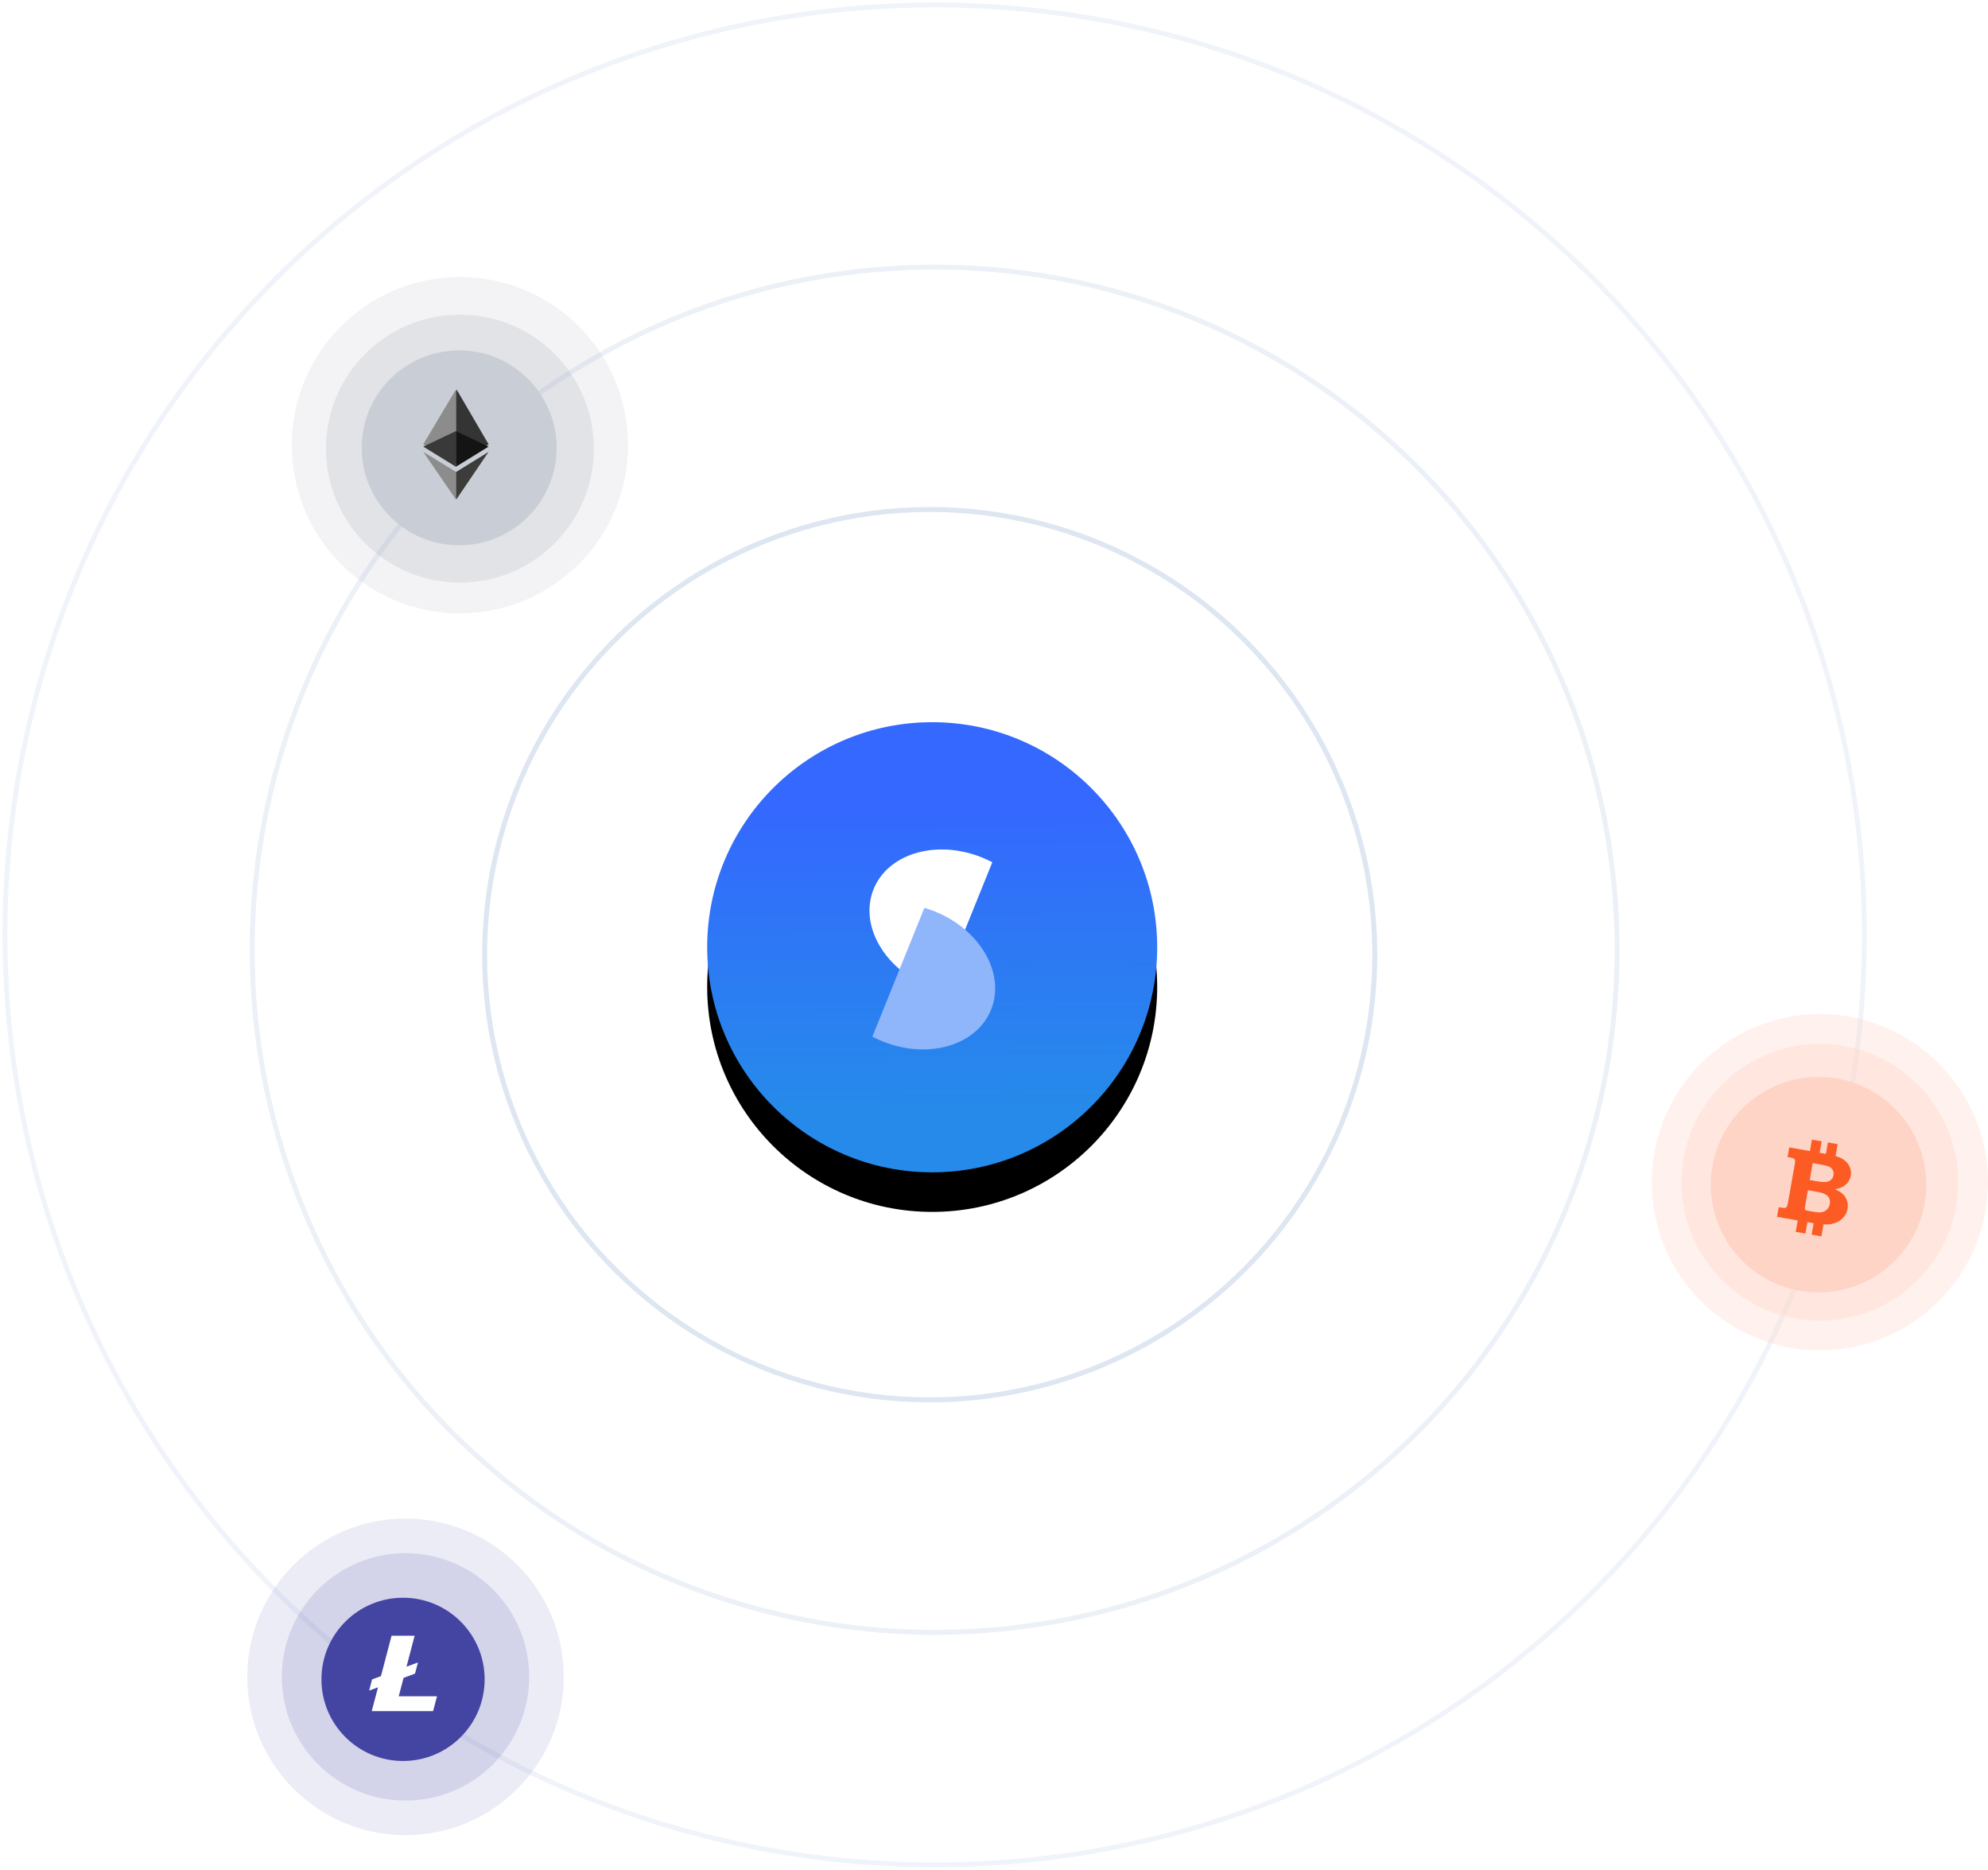 <?xml version="1.0" encoding="UTF-8"?>
<svg width="402px" height="378px" viewBox="0 0 402 378" version="1.1" xmlns="http://www.w3.org/2000/svg" xmlns:xlink="http://www.w3.org/1999/xlink">
    <!-- Generator: Sketch 51.2 (57519) - http://www.bohemiancoding.com/sketch -->
    <title>Group 2</title>
    <desc>Created with Sketch.</desc>
    <defs>
        <linearGradient x1="51.568%" y1="18.507%" x2="52.004%" y2="84.616%" id="linearGradient-1">
            <stop stop-color="#3468FE" offset="0%"></stop>
            <stop stop-color="#268AEA" offset="100%"></stop>
        </linearGradient>
        <circle id="path-2" cx="187.5" cy="190.5" r="45.5"></circle>
        <filter x="-37.4%" y="-28.6%" width="174.7%" height="174.7%" filterUnits="objectBoundingBox" id="filter-3">
            <feOffset dx="0" dy="8" in="SourceAlpha" result="shadowOffsetOuter1"></feOffset>
            <feGaussianBlur stdDeviation="10" in="shadowOffsetOuter1" result="shadowBlurOuter1"></feGaussianBlur>
            <feColorMatrix values="0 0 0 0 0.164   0 0 0 0 0.366   0 0 0 0 0.948  0 0 0 0.38 0" type="matrix" in="shadowBlurOuter1"></feColorMatrix>
        </filter>
    </defs>
    <g id="Page-1" stroke="none" stroke-width="1" fill="none" fill-rule="evenodd">
        <g id="product" transform="translate(-813, -702)">
            <g id="vision" transform="translate(220, 703)">
                <g id="Group-2" transform="translate(594, 0)">
                    <circle id="Oval-3" stroke="#DEE6F2" fill="#FFFFFF" fill-rule="nonzero" opacity="0.457" cx="188" cy="188" r="188"></circle>
                    <circle id="Oval-3" stroke="#DEE6F2" fill="#FFFFFF" fill-rule="nonzero" opacity="0.585" cx="188" cy="191" r="138"></circle>
                    <circle id="Oval-3" stroke="#DEE6F2" fill="#FFFFFF" fill-rule="nonzero" cx="187" cy="192" r="90"></circle>
                    <g id="Oval-2" fill-rule="nonzero">
                        <use fill="black" fill-opacity="1" filter="url(#filter-3)" xlink:href="#path-2"></use>
                        <use fill="url(#linearGradient-1)" xlink:href="#path-2"></use>
                    </g>
                    <g id="Group" transform="translate(187.5, 191) rotate(6) translate(-187.5, -191) translate(170, 166)">
                        <path d="M4.044,30.889 L4.044,2.811 C4.796,2.735 5.563,2.696 6.342,2.696 C16.24,2.696 24.264,9.033 24.264,16.85 C24.264,24.667 16.24,31.004 6.342,31.004 C5.563,31.004 4.796,30.965 4.044,30.889 Z" id="Combined-Shape-Copy-2" fill="#FFFFFF" transform="translate(14.154, 16.85) scale(-1, 1) rotate(-16) translate(-14.154, -16.85) "></path>
                        <path d="M10.784,47.065 L10.784,18.987 C11.536,18.911 12.303,18.872 13.082,18.872 C22.98,18.872 31.004,25.209 31.004,33.026 C31.004,40.843 22.98,47.181 13.082,47.181 C12.303,47.181 11.536,47.141 10.784,47.065 Z" id="Combined-Shape" fill="#8FB5FB" transform="translate(20.894, 33.026) rotate(16) translate(-20.894, -33.026) "></path>
                    </g>
                    <g id="Group-5-Copy" transform="translate(333, 204)">
                        <circle id="Oval-2" fill-opacity="0.3" fill="#FED4C6" cx="34" cy="34" r="34"></circle>
                        <circle id="Oval-2" fill-opacity="0.39" fill="#FED4C6" cx="34" cy="34" r="28"></circle>
                        <circle id="Oval-2" fill="#FED4C6" cx="33.735" cy="34.5" r="21.794"></circle>
                        <path d="M39.784,36.526 C39.484,36.013 39.078,35.612 38.567,35.327 C38.214,35.124 37.701,34.935 37.033,34.766 C37.657,34.555 38.156,34.288 38.538,33.965 C38.917,33.641 39.208,33.269 39.411,32.846 C39.612,32.424 39.714,31.977 39.714,31.508 C39.714,30.862 39.523,30.268 39.142,29.727 C38.76,29.185 38.215,28.771 37.505,28.481 C37.094,28.314 36.584,28.2 35.994,28.13 L35.994,25.706 L33.996,25.706 L33.996,28.048 L32.711,28.048 L32.711,25.706 L30.713,25.706 L30.713,28.048 L26.471,28.048 L26.471,30.019 L27.032,30.019 C27.407,30.019 27.661,30.053 27.795,30.121 C27.927,30.188 28.021,30.281 28.076,30.396 C28.132,30.512 28.157,30.78 28.157,31.203 L28.157,39.145 C28.157,39.56 28.13,39.828 28.076,39.947 C28.021,40.067 27.928,40.158 27.795,40.223 C27.661,40.287 27.407,40.32 27.032,40.32 L26.471,40.32 L26.471,42.292 L30.713,42.292 L30.713,44.632 L32.71,44.632 L32.71,42.292 L33.951,42.292 C33.965,42.292 33.98,42.29 33.995,42.29 L33.995,44.632 L35.993,44.632 L35.993,42.174 C36.639,42.091 37.181,41.963 37.614,41.79 C38.447,41.456 39.094,40.971 39.55,40.334 C40.007,39.698 40.235,39.002 40.235,38.245 C40.234,37.614 40.084,37.041 39.784,36.526 Z M31.69,30.345 L33.254,30.345 C34.169,30.345 34.804,30.402 35.158,30.514 C35.513,30.626 35.784,30.816 35.972,31.081 C36.159,31.346 36.254,31.666 36.254,32.041 C36.254,32.402 36.155,32.72 35.956,32.995 C35.759,33.272 35.463,33.478 35.071,33.613 C34.679,33.75 34.074,33.818 33.254,33.818 L31.69,33.818 L31.69,30.345 Z M36.111,39.145 C35.832,39.499 35.493,39.733 35.095,39.845 C34.697,39.957 34.195,40.014 33.589,40.014 L32.547,40.014 C32.199,40.014 31.988,39.995 31.909,39.958 C31.83,39.92 31.775,39.854 31.74,39.759 C31.712,39.683 31.696,39.43 31.689,38.992 L31.689,35.909 L33.536,35.909 C34.347,35.909 34.949,35.985 35.344,36.134 C35.739,36.283 36.035,36.505 36.233,36.798 C36.43,37.091 36.529,37.448 36.529,37.871 C36.53,38.366 36.39,38.791 36.111,39.145 Z" id="Shape" fill="#FC5B24" fill-rule="nonzero" transform="translate(33.353, 35.169) rotate(10) translate(-33.353, -35.169) "></path>
                    </g>
                    <g id="Group-5-Copy-2" transform="translate(58, 55)">
                        <circle id="Oval-2" fill-opacity="0.1" fill="#828B99" cx="34" cy="34" r="34"></circle>
                        <circle id="Oval-2" fill-opacity="0.15" fill="#828B99" cx="34" cy="34.691" r="27.085"></circle>
                        <circle id="Oval-2" fill="#C9CED6" cx="33.846" cy="34.537" r="19.707"></circle>
                        <g id="ethereum-1" transform="translate(26.585, 22.745)" fill-rule="nonzero">
                            <polygon id="Shape" fill="#343434" points="6.748 0 6.606 0.495 6.606 14.869 6.748 15.015 13.213 11.071"></polygon>
                            <polygon id="Shape" fill="#8C8C8C" points="6.606 0 0 11.071 6.606 15.015 6.606 8.038"></polygon>
                            <polygon id="Shape" fill="#3C3C3B" points="6.687 16.641 6.606 16.743 6.606 21.976 6.687 22.221 13.213 12.612"></polygon>
                            <polygon id="Shape" fill="#8C8C8C" points="6.606 22.221 6.606 16.641 0 12.612"></polygon>
                            <polygon id="Shape" fill="#141414" points="6.606 15.615 13.213 11.541 6.606 8.408"></polygon>
                            <polygon id="Shape" fill="#393939" points="0 11.541 6.606 15.615 6.606 8.408"></polygon>
                        </g>
                    </g>
                    <g id="litecoin" transform="translate(49, 306)" fill-rule="nonzero">
                        <path d="M57,32 C57,45.807 45.807,57 32,57 C18.193,57 7,45.807 7,32 C7,18.193 18.193,7 32,7 C45.807,7 57,18.193 57,32" id="Shape" fill-opacity="0.15" fill="#4444A3"></path>
                        <path d="M32,64 C14.327,64 0,49.673 0,32 C0,14.327 14.327,0 32,0 C49.673,0 64,14.327 64,32 C64,49.673 49.673,64 32,64 Z" id="Shape" fill-opacity="0.1" fill="#4444A3"></path>
                        <path d="M48,32.5 C48,41.613 40.613,49 31.5,49 C22.387,49 15,41.613 15,32.5 C15,23.387 22.387,16 31.5,16 C40.613,16 48,23.387 48,32.5" id="Shape" fill="#4444A3"></path>
                        <polyline id="Shape" fill="#FFFFFF" points="30.627 35.927 31.606 32.198 33.922 31.342 34.499 29.15 34.479 29.096 32.199 29.939 33.842 23.677 29.182 23.677 27.033 31.849 25.239 32.512 24.646 34.772 26.439 34.109 25.172 38.925 37.574 38.925 38.369 35.927 30.627 35.927"></polyline>
                    </g>
                </g>
            </g>
        </g>
    </g>
</svg>